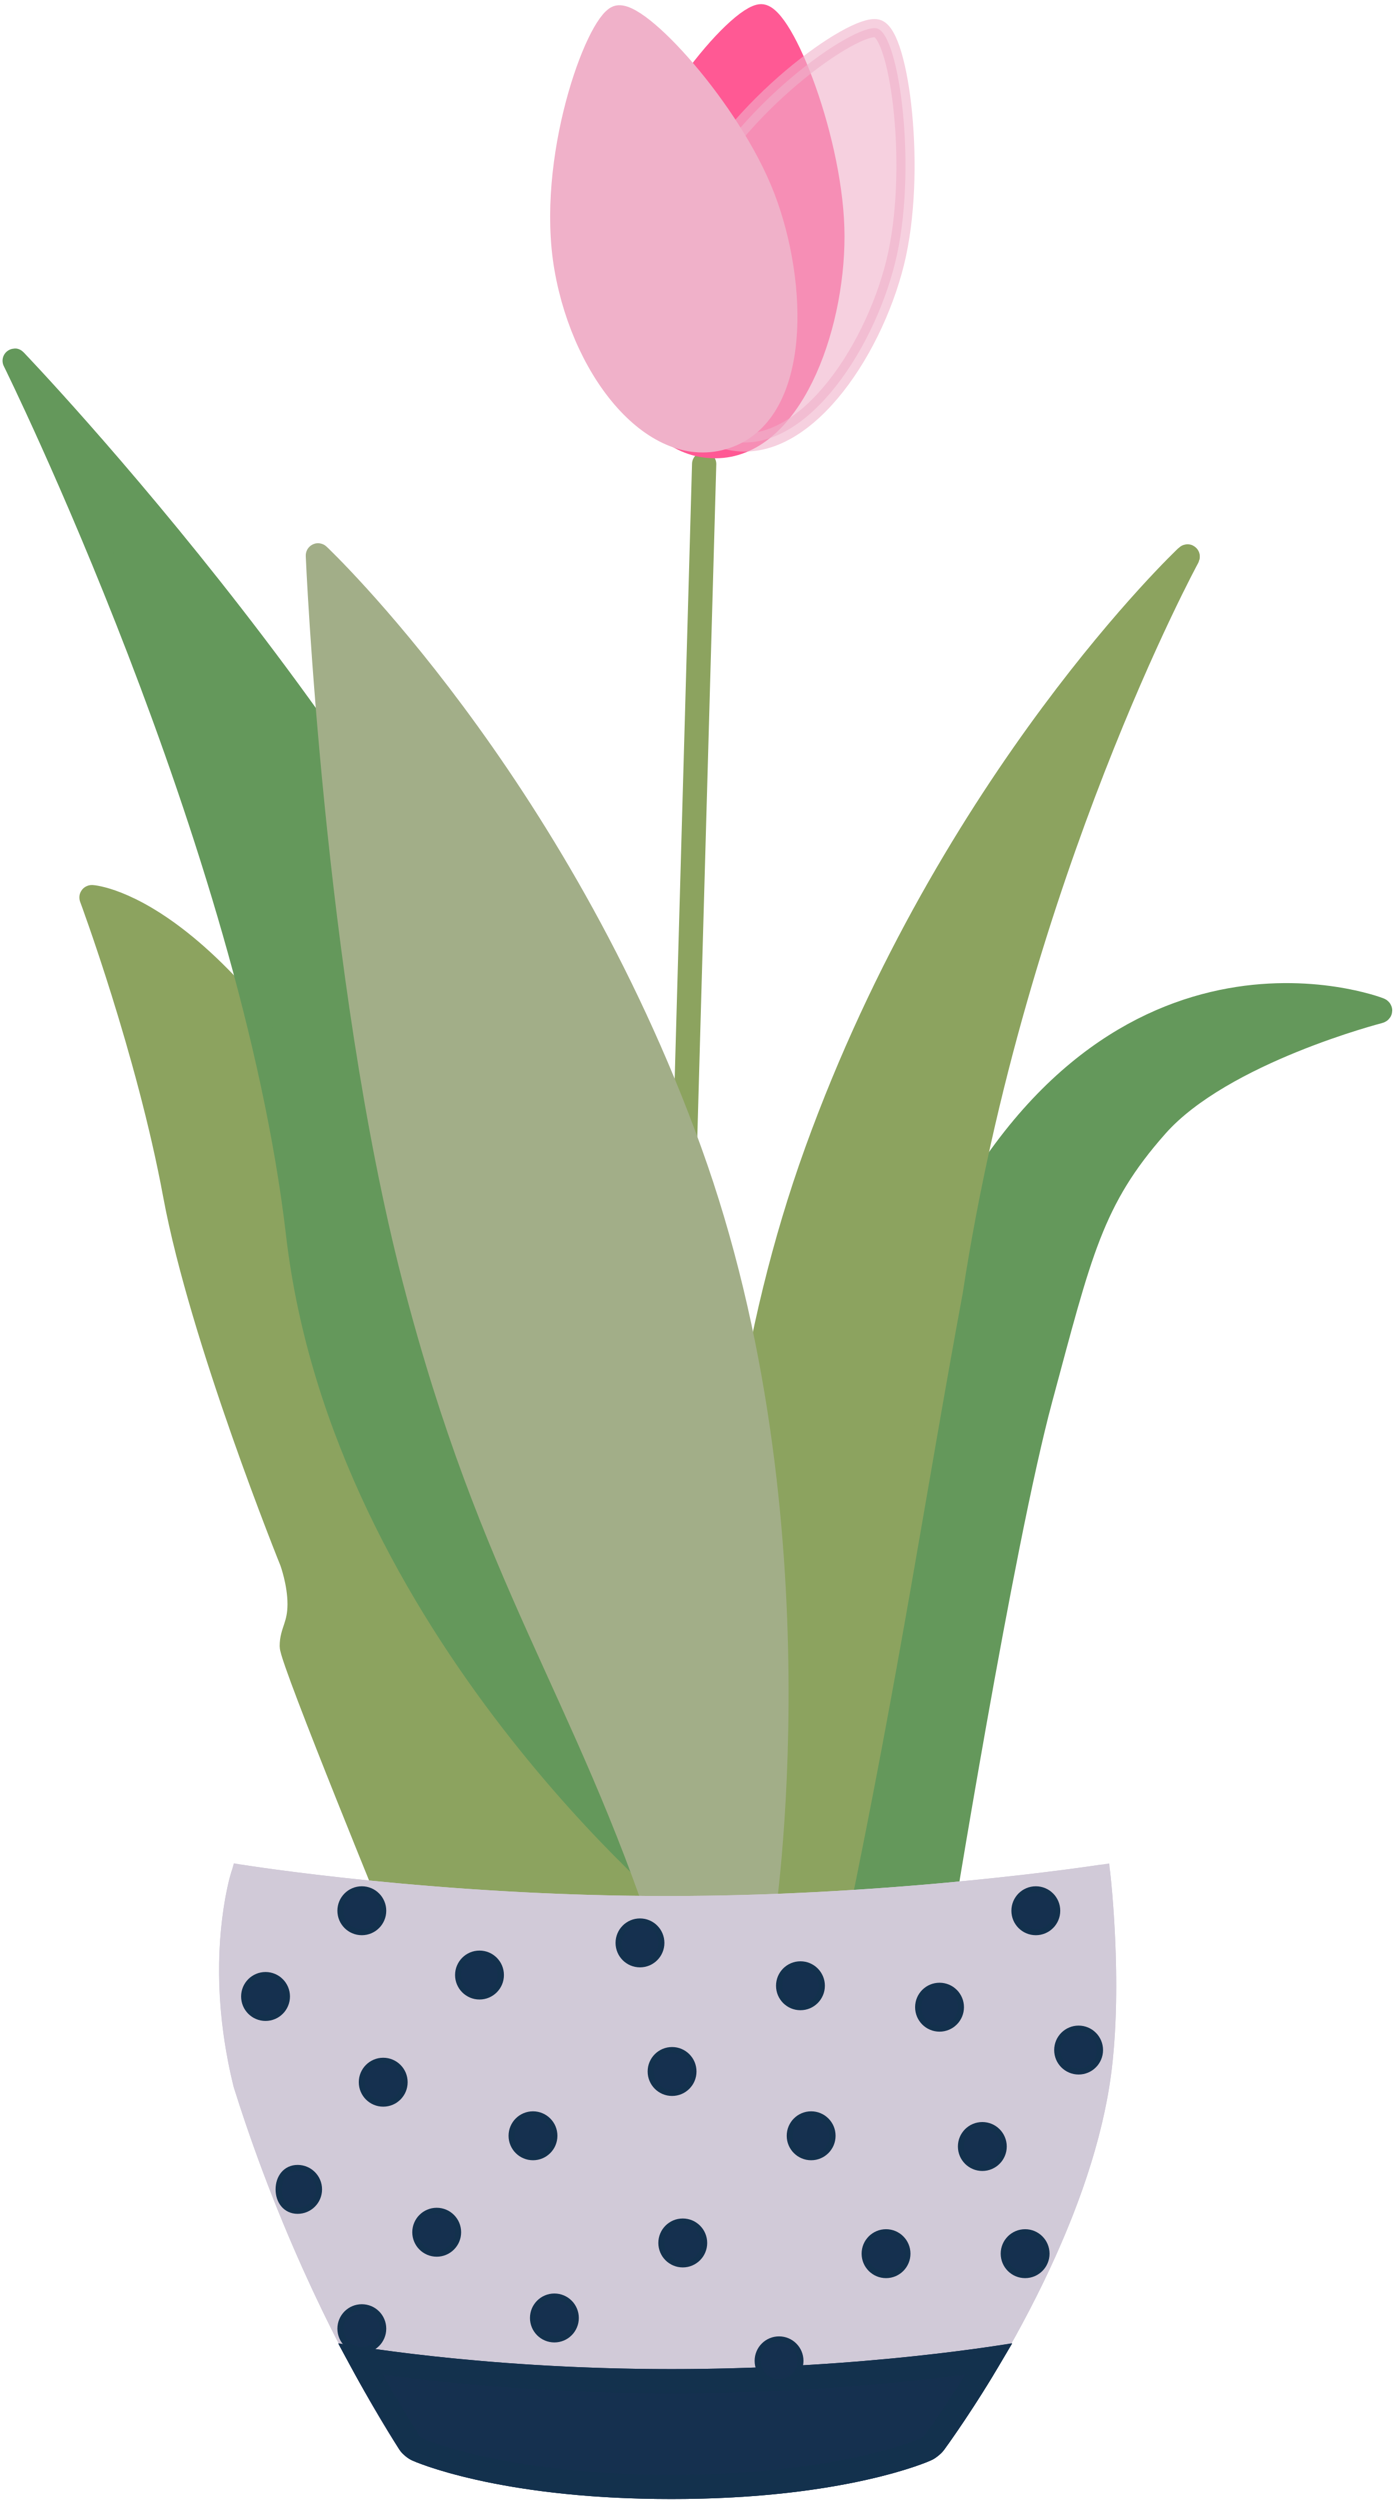 <?xml version="1.0" encoding="UTF-8"?>
<svg width="230px" height="412px" viewBox="0 0 230 412" version="1.1" xmlns="http://www.w3.org/2000/svg" xmlns:xlink="http://www.w3.org/1999/xlink">
    <!-- Generator: Sketch 43.2 (39069) - http://www.bohemiancoding.com/sketch -->
    <title>Group</title>
    <desc>Created with Sketch.</desc>
    <defs>
        <path d="M53.13,310.499 C53.347,309.71 54.181,309.172 55.008,309.297 C55.008,309.297 86.907,314.447 125.063,314.447 C163.22,314.447 196.407,309.289 196.407,309.289 C197.225,309.168 197.96,309.728 198.046,310.57 C198.046,310.57 200.382,330.505 197.889,345.901 C193.124,375.446 170.641,405.733 170.641,405.733 C170.163,406.397 169.148,407.198 168.383,407.494 C168.383,407.494 154.486,413.818 125.702,413.818 C96.917,413.818 83.024,407.488 83.024,407.488 C82.265,407.183 81.281,406.376 80.832,405.677 C80.832,405.677 64.75,381.805 53.522,345.901 C48.388,325.166 53.13,310.499 53.13,310.499 Z" id="path-1"></path>
        <path d="M181.856,388.14 C176.199,398.205 170.651,405.719 170.651,405.719 C170.167,406.391 169.148,407.198 168.383,407.494 C168.383,407.494 154.486,413.818 125.702,413.818 C96.917,413.818 83.024,407.488 83.024,407.488 C82.265,407.183 81.286,406.364 80.85,405.668 C80.85,405.668 75.833,397.858 70.772,388.14 C70.772,388.14 93.703,392.405 125.702,392.405 C157.7,392.405 181.856,388.14 181.856,388.14 Z" id="path-2"></path>
    </defs>
    <g id="Page-1" stroke="none" stroke-width="1" fill="none" fill-rule="evenodd">
        <g id="A4" transform="translate(-186, -279)">
            <g id="Group" transform="translate(171, 277)">
                <path d="M187.424,232.495 C195.575,208.948 198.053,200.286 209.656,188.915 C221.26,177.544 247.53,172.731 247.53,172.731 C247.796,172.68 247.813,172.549 247.555,172.439 C247.555,172.439 203.971,151.991 172.158,209.244 C151.316,256.304 125.65,321.049 125.65,321.049 L164.459,319.484 C164.459,319.484 179.273,256.042 187.424,232.495 Z" id="Oval-2" stroke="#64985B" stroke-width="4" fill="#64985B" transform="translate(186.695, 244.969) rotate(-4) translate(-186.695, -244.969) "></path>
                <path d="M100.8,267.619 C101.047,264.081 102.58,260.677 102.58,260.677 C102.58,260.677 119.937,225.16 125.989,201.736 C132.041,178.313 143.147,153.872 143.147,153.872 C143.17,153.823 143.149,153.783 143.079,153.785 C143.079,153.785 119.159,153.554 87.347,210.807 C66.504,257.867 24.111,317.159 24.111,317.159 L79.647,321.047 C79.647,321.047 101.443,276.963 101.608,274.602 C101.773,272.242 100.553,271.157 100.8,267.619 Z" id="Oval-2" stroke="#8CA35F" stroke-width="4" fill="#8CA35F" transform="translate(83.633, 237.416) scale(-1, 1) rotate(-4) translate(-83.633, -237.416) "></path>
                <path d="M130.277,312.94 C130.379,314.588 130.432,317.261 130.424,318.934 C130.424,318.934 128.919,357.706 145.552,316.981 C157.19,275.724 163.529,246.748 171.854,214.578 C187.127,146.951 219.192,96.713 219.192,96.713 C219.331,96.491 219.276,96.451 219.055,96.637 C219.055,96.637 177.857,130.355 151.423,190.039 C124.989,249.724 130.277,312.94 130.277,312.94 Z" id="Oval-2" stroke="#8CA35F" stroke-width="4" fill="#8CA35F" transform="translate(174.556, 216.06) rotate(-4) translate(-174.556, -216.06) "></path>
                <path d="M8.65,311.5 C8.437,313.138 9.343,313.676 10.662,312.68 C10.662,312.68 70.899,270.149 82.946,206.047 C94.992,141.946 139.604,65.715 139.604,65.715 C139.627,65.676 139.616,65.671 139.565,65.718 C139.565,65.718 68.796,129.816 42.362,189.501 C15.927,249.185 8.65,311.5 8.65,311.5 Z" id="Oval-2" stroke="#64985B" stroke-width="4" fill="#64985B" transform="translate(74.117, 189.433) scale(-1, 1) rotate(-4) translate(-74.117, -189.433) "></path>
                <path d="M124.044,328.351 L131.099,78.468" id="Line" stroke="#8CA35F" stroke-width="4" stroke-linecap="round"></path>
                <path d="M60.01,316.121 C60.118,317.767 61.546,319.196 63.191,319.311 L75.322,320.16 C91.955,279.435 108.224,263.059 124.628,214.07 C141.032,165.081 148.778,96.407 148.778,96.407 C148.784,96.355 148.758,96.338 148.709,96.379 C148.709,96.379 107.201,130.357 80.767,190.042 C54.333,249.727 60.01,316.121 60.01,316.121 Z" id="Oval-2" stroke="#A2AE88" stroke-width="4" fill="#A2AE88" transform="translate(104.138, 208.258) scale(-1, 1) rotate(-4) translate(-104.138, -208.258) "></path>
                <g id="Rectangle">
                    <use fill="#D1CAD8" fill-rule="evenodd" xlink:href="#path-1"></use>
                    <path stroke="#D1CAD8" stroke-width="4" d="M55.052,311.053 L55.059,311.029 C55.057,311.037 55.054,311.045 55.052,311.053 Z M54.972,311.316 C55.002,311.321 55.035,311.326 55.069,311.331 C55.377,311.379 55.741,311.435 56.159,311.497 C57.352,311.674 58.744,311.872 60.322,312.084 C64.827,312.69 69.928,313.296 75.526,313.862 C91.519,315.478 108.297,316.447 125.063,316.447 C141.828,316.447 158.846,315.476 175.24,313.858 C180.978,313.292 186.23,312.685 190.884,312.078 C192.515,311.865 193.955,311.668 195.191,311.49 C195.537,311.44 195.847,311.395 196.12,311.355 C196.148,311.619 196.178,311.917 196.211,312.248 C196.326,313.424 196.44,314.758 196.548,316.224 C197.053,323.126 197.214,330.262 196.827,336.905 C196.644,340.024 196.344,342.93 195.914,345.581 C195.804,346.267 195.683,346.956 195.552,347.65 C193.512,358.439 189.065,370.025 182.931,381.819 C179.886,387.672 176.622,393.195 173.359,398.217 C172.218,399.973 171.159,401.539 170.211,402.895 C169.88,403.368 169.587,403.78 169.335,404.129 C169.186,404.336 169.085,404.474 169.035,404.541 C168.758,404.925 168.053,405.477 167.661,405.628 L167.554,405.673 C167.476,405.709 167.289,405.789 166.992,405.906 C166.479,406.11 165.855,406.339 165.121,406.587 C162.997,407.306 160.425,408.028 157.4,408.704 C148.703,410.648 138.148,411.818 125.702,411.818 C113.255,411.818 102.701,410.647 94.005,408.701 C90.981,408.024 88.41,407.302 86.286,406.583 C85.552,406.334 84.929,406.105 84.415,405.901 C84.119,405.783 83.932,405.704 83.853,405.668 C83.39,405.479 82.736,404.941 82.514,404.595 C82.423,404.46 82.286,404.253 82.085,403.941 C81.744,403.415 81.348,402.79 80.901,402.068 C79.62,399.997 78.189,397.57 76.648,394.809 C72.236,386.909 67.822,377.923 63.701,368.02 C60.651,360.69 57.879,353.124 55.449,345.361 C52.652,334.032 52.57,323.757 54.101,315.188 C54.311,314.014 54.534,312.986 54.756,312.114 C54.845,311.766 54.918,311.499 54.972,311.316 Z"></path>
                </g>
                <g id="Rectangle">
                    <use fill="#15304F" fill-rule="evenodd" xlink:href="#path-2"></use>
                    <path stroke="#13314D" stroke-width="4" d="M178.033,390.762 C176.214,393.831 174.338,396.794 172.469,399.593 C171.563,400.951 170.723,402.171 169.973,403.234 C169.711,403.605 169.479,403.929 169.28,404.205 C169.161,404.368 169.081,404.478 169.042,404.531 C168.762,404.919 168.052,405.477 167.661,405.628 L167.554,405.673 C167.476,405.709 167.289,405.789 166.992,405.906 C166.479,406.11 165.855,406.339 165.121,406.587 C162.997,407.306 160.425,408.028 157.4,408.704 C148.703,410.648 138.148,411.818 125.702,411.818 C113.255,411.818 102.701,410.647 94.005,408.701 C90.981,408.024 88.41,407.302 86.286,406.583 C85.552,406.334 84.929,406.105 84.415,405.901 C84.119,405.783 83.932,405.704 83.853,405.668 C83.403,405.485 82.756,404.944 82.544,404.606 C82.496,404.53 82.423,404.415 82.315,404.245 C82.134,403.959 81.923,403.623 81.686,403.241 C81.005,402.146 80.246,400.899 79.427,399.525 C77.747,396.704 76.064,393.761 74.435,390.766 C74.476,390.772 74.516,390.778 74.557,390.784 C77.895,391.288 81.734,391.791 86.02,392.261 C98.255,393.601 111.626,394.405 125.702,394.405 C139.776,394.405 153.374,393.601 165.99,392.262 C170.407,391.792 174.388,391.289 177.868,390.786 C177.923,390.778 177.978,390.77 178.033,390.762 Z"></path>
                </g>
                <path d="M132.928,76.023 C145.627,76.023 152.74,56.378 152.74,40.974 C152.74,25.57 144.372,4.18 140.498,4.18 C136.624,4.18 120.852,22.217 117.338,40.101 C113.824,57.986 120.228,76.023 132.928,76.023 Z" id="Path-7" stroke="#FF5994" stroke-width="3" fill="#FF5994"></path>
                <path d="M143.511,76.023 C156.211,76.023 163.324,56.378 163.324,40.974 C163.324,25.57 154.955,4.18 151.082,4.18 C147.208,4.18 131.435,22.217 127.921,40.101 C124.407,57.986 130.811,76.023 143.511,76.023 Z" id="Path-7" stroke="#F0B1C9" stroke-width="3" fill="#F0B1C9" opacity="0.605" transform="translate(145.145, 40.101) rotate(14) translate(-145.145, -40.101) "></path>
                <path d="M122.344,76.023 C135.044,76.023 142.157,56.378 142.157,40.974 C142.157,25.57 133.789,4.18 129.915,4.18 C126.041,4.18 110.268,22.217 106.754,40.101 C103.24,57.986 109.645,76.023 122.344,76.023 Z" id="Path-7" stroke="#F0B1C9" stroke-width="3" fill="#F0B1C9" transform="translate(123.978, 40.101) rotate(-21) translate(-123.978, -40.101) "></path>
                <ellipse id="Oval-5" stroke="#13314D" fill="#15304F" cx="58.78" cy="331" rx="3.528" ry="3.532"></ellipse>
                <ellipse id="Oval-5" stroke="#13314D" fill="#15304F" cx="78.183" cy="345.128" rx="3.528" ry="3.532"></ellipse>
                <ellipse id="Oval-5" stroke="#13314D" fill="#15304F" cx="74.655" cy="316.872" rx="3.528" ry="3.532"></ellipse>
                <ellipse id="Oval-5" stroke="#13314D" fill="#15304F" cx="94.058" cy="327.468" rx="3.528" ry="3.532"></ellipse>
                <ellipse id="Oval-5" stroke="#13314D" fill="#15304F" cx="102.877" cy="353.957" rx="3.528" ry="3.532"></ellipse>
                <ellipse id="Oval-5" stroke="#13314D" fill="#15304F" cx="87.002" cy="369.851" rx="3.528" ry="3.532"></ellipse>
                <path d="M64.071,366.319 C66.02,366.319 67.599,364.738 67.599,362.787 C67.599,360.837 66.02,359.255 64.071,359.255 C62.123,359.255 60.936,360.837 60.936,362.787 C60.936,364.738 62.123,366.319 64.071,366.319 Z" id="Oval-5" stroke="#13314D" fill="#15304F"></path>
                <ellipse id="Oval-5" stroke="#13314D" fill="#15304F" cx="106.405" cy="383.979" rx="3.528" ry="3.532"></ellipse>
                <ellipse id="Oval-5" stroke="#13314D" fill="#15304F" cx="74.655" cy="385.745" rx="3.528" ry="3.532"></ellipse>
                <ellipse id="Oval-5" stroke="#13314D" fill="#15304F" cx="127.571" cy="371.617" rx="3.528" ry="3.532"></ellipse>
                <ellipse id="Oval-5" stroke="#13314D" fill="#15304F" cx="125.808" cy="343.362" rx="3.528" ry="3.532"></ellipse>
                <ellipse id="Oval-5" stroke="#13314D" fill="#15304F" cx="120.516" cy="322.17" rx="3.528" ry="3.532"></ellipse>
                <ellipse id="Oval-5" stroke="#13314D" fill="#15304F" cx="146.974" cy="329.234" rx="3.528" ry="3.532"></ellipse>
                <ellipse id="Oval-5" stroke="#13314D" fill="#15304F" cx="148.738" cy="353.957" rx="3.528" ry="3.532"></ellipse>
                <ellipse id="Oval-5" stroke="#13314D" fill="#15304F" cx="161.085" cy="373.383" rx="3.528" ry="3.532"></ellipse>
                <ellipse id="Oval-5" stroke="#13314D" fill="#15304F" cx="184.016" cy="373.383" rx="3.528" ry="3.532"></ellipse>
                <ellipse id="Oval-5" stroke="#13314D" fill="#15304F" cx="143.446" cy="391.043" rx="3.528" ry="3.532"></ellipse>
                <ellipse id="Oval-5" stroke="#13314D" fill="#15304F" cx="176.96" cy="355.723" rx="3.528" ry="3.532"></ellipse>
                <ellipse id="Oval-5" stroke="#13314D" fill="#15304F" cx="169.905" cy="332.766" rx="3.528" ry="3.532"></ellipse>
                <ellipse id="Oval-5" stroke="#13314D" fill="#15304F" cx="192.835" cy="339.83" rx="3.528" ry="3.532"></ellipse>
                <ellipse id="Oval-5" stroke="#13314D" fill="#15304F" cx="185.78" cy="316.872" rx="3.528" ry="3.532"></ellipse>
            </g>
        </g>
    </g>
</svg>